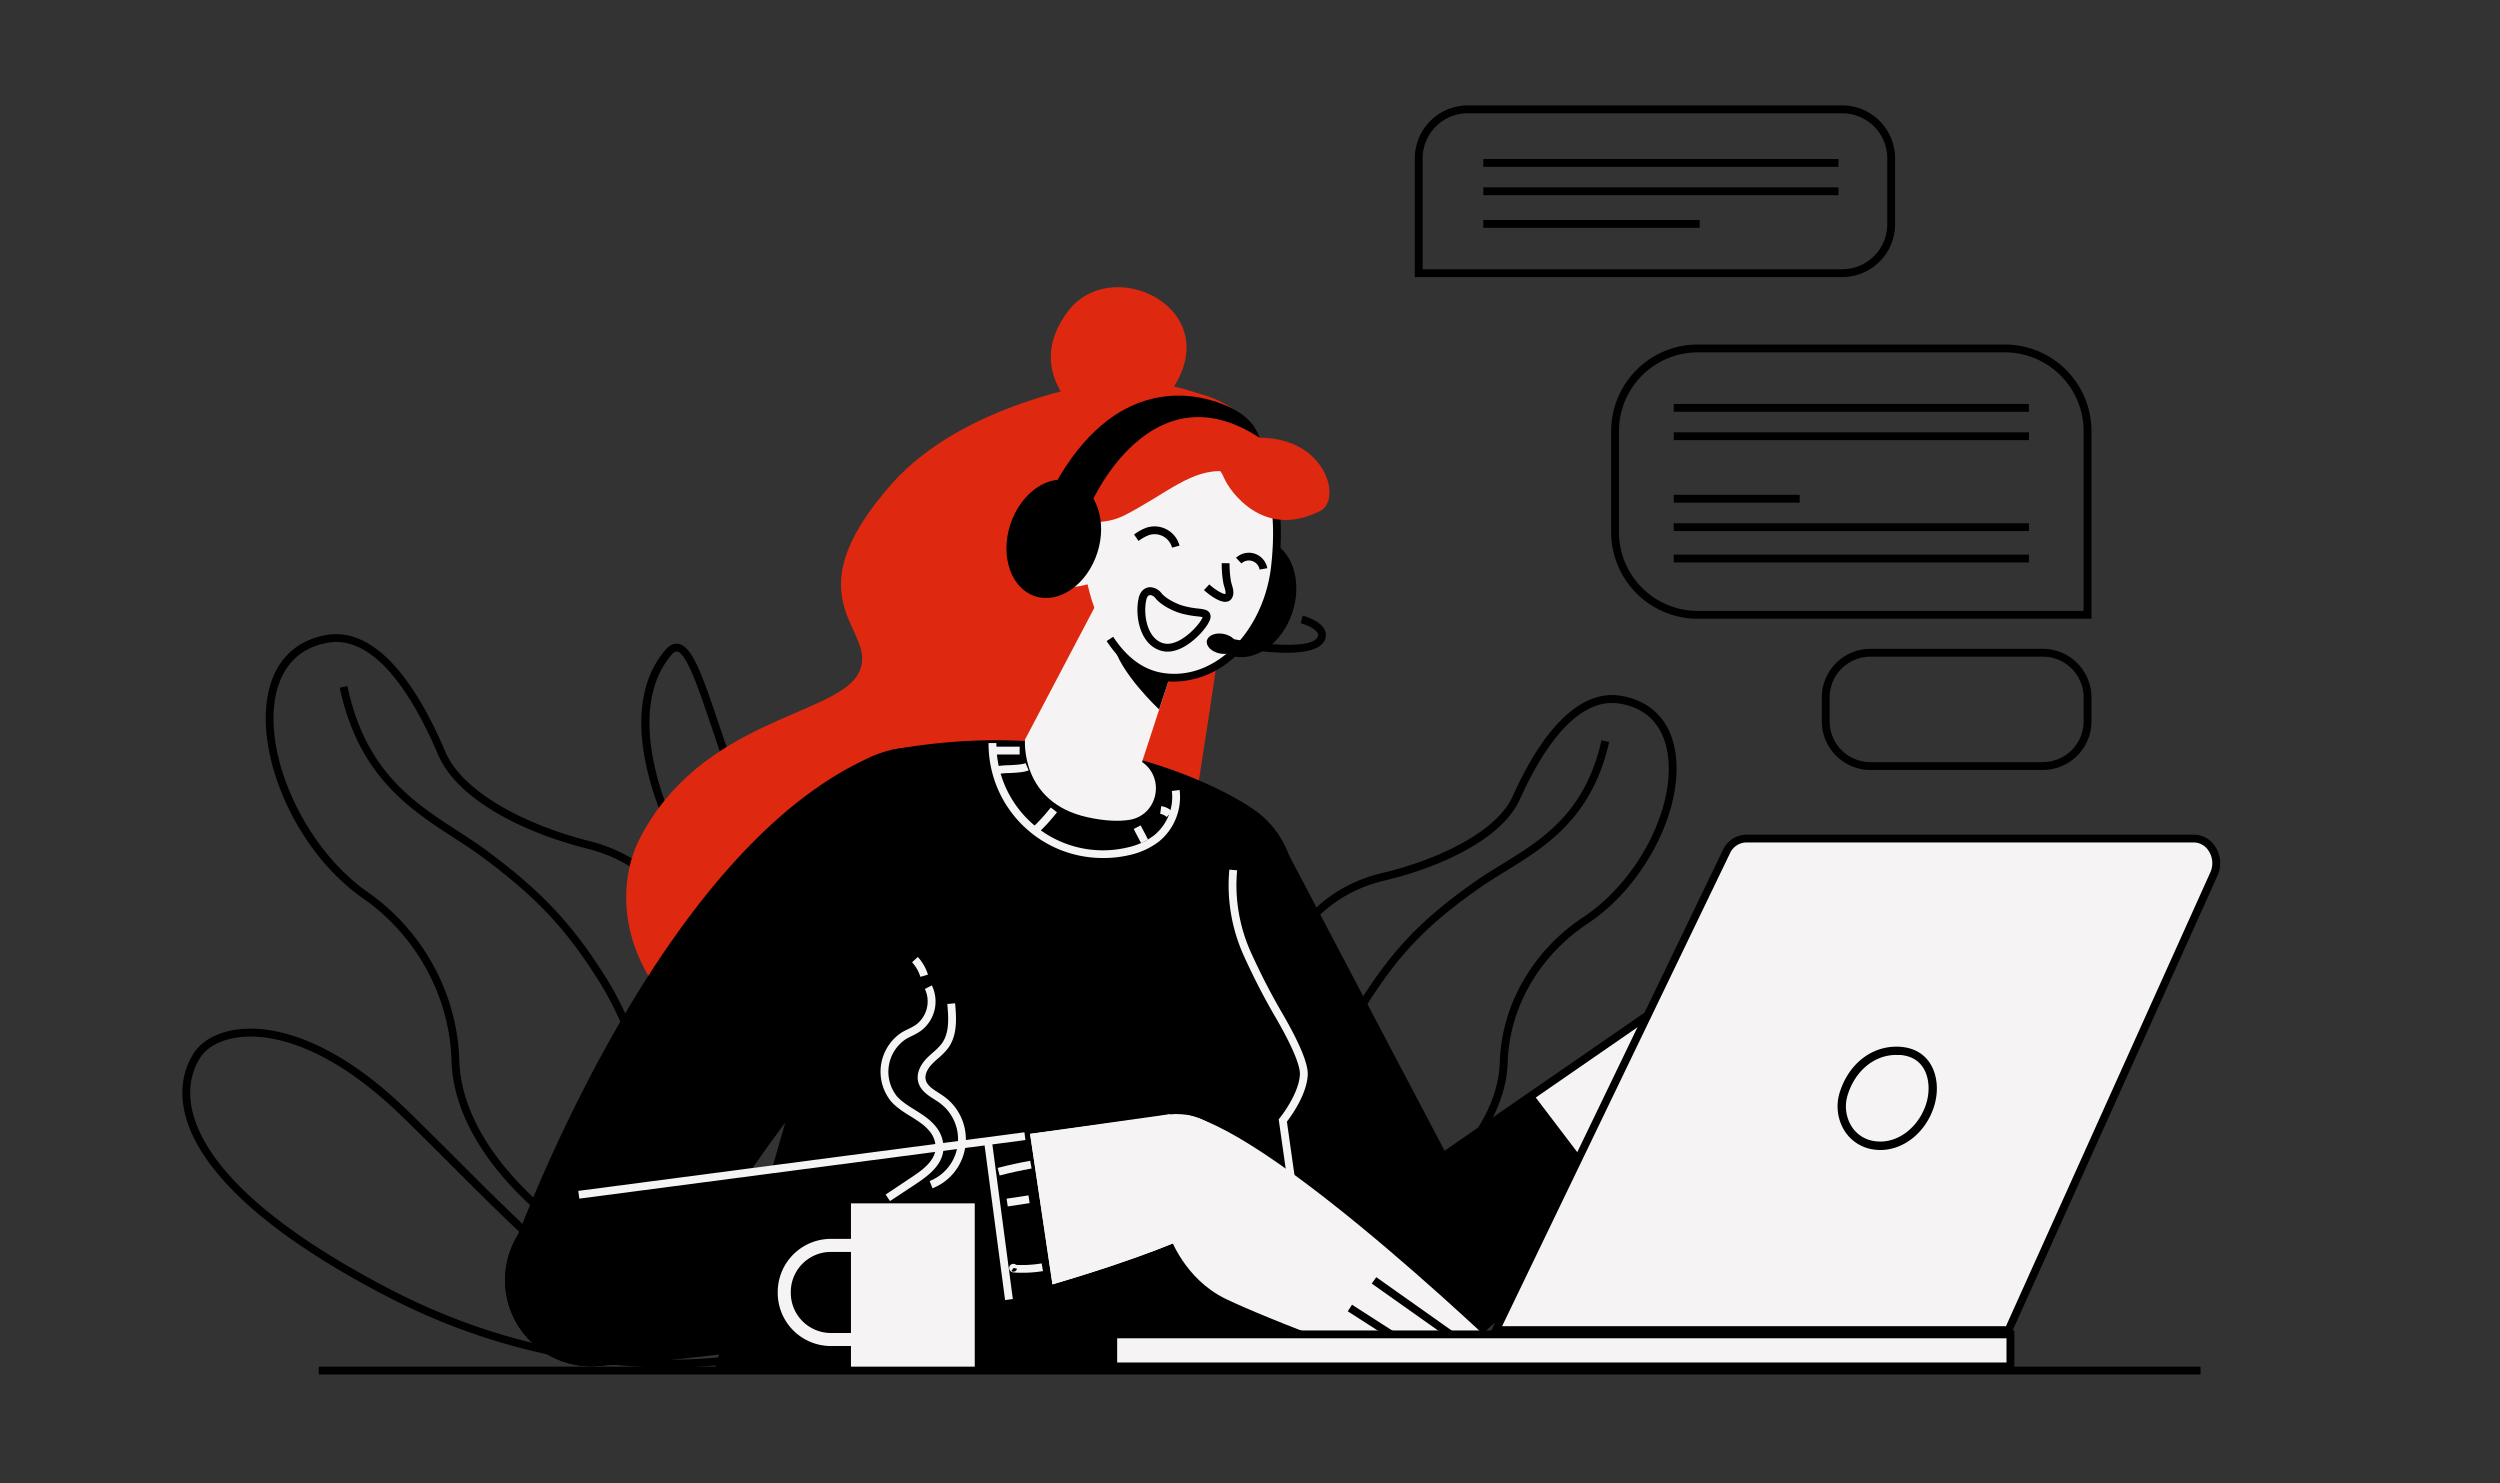 <?xml version="1.0" encoding="UTF-8"?> <svg xmlns="http://www.w3.org/2000/svg" id="Layer_1" data-name="Layer 1" viewBox="0 0 1200 712"><rect x="0" y="0" width="1200" height="712" fill="#333333" stroke="none"/><defs><style>.cls-1{fill:#de2910;}.cls-2{fill:#f5f3f4;}</style></defs><path d="M589.75,617.6l-18.26-14.45,3.63-1h0a17.49,17.49,0,0,0,4-2.4,40.89,40.89,0,0,0,17.09-34.22c-1.4-51.74,6.52-90.69,23.54-115.78,11.09-16.33,25.48-26.39,44-30.78,23.65-5.59,54.17-18.59,62.35-36.79,14.28-31.76,30.78-48.55,47.7-48.55a26.71,26.71,0,0,1,4.62.41c13.52,2.37,22.52,11.16,25.34,24.73,5.65,27.14-13.39,65.82-41.58,84.48-23.31,15.42-37.7,40.37-38.5,66.75-1,33.91-34.56,64.26-63,79.93-36.8,20.32-69.77,27.38-70.1,27.45Zm-10.67-13.24,11.61,9.19a283.51,283.51,0,0,0,68.21-26.87c27.53-15.2,60-44.42,61-76.75.84-27.6,15.86-53.69,40.18-69.78,27-17.89,45.35-54.79,40-80.57-1.76-8.47-7.06-19.12-22.31-21.8a23.15,23.15,0,0,0-4-.35c-19.37,0-34.77,25.2-44.27,46.33-8.73,19.43-39.26,32.84-64.91,38.91-17.56,4.16-31.21,13.72-41.75,29.23C606.3,476.32,598.6,514.53,600,565.47a44.67,44.67,0,0,1-18.65,37.37C580.47,603.47,579.72,604,579.08,604.36Z"></path><path d="M561.15,614.3a39.65,39.65,0,0,1-12.7-2l1.2-3.57c17.26,5.82,36-3.41,46.77-13.09,19.6-17.58,27.8-41.76,36.49-67.35,6.07-17.86,12.33-36.31,22.83-52.26,14.57-22.13,28.16-35.9,51.94-52.65,4.08-2.87,8.34-5.5,12.86-8.28,19.81-12.19,40.3-24.79,48.18-59.75l3.67.82c-8.24,36.51-30.36,50.12-49.88,62.13-4.46,2.75-8.68,5.35-12.67,8.16-23.64,16.65-36.5,29.68-51,51.64-10.23,15.54-16.42,33.77-22.4,51.4-8.47,24.92-17.22,50.7-37.55,68.94C589.56,606.8,575.66,614.3,561.15,614.3Z"></path><path d="M441.87,510.81c-42,0-96.23-57.25-120.51-110.73-17.41-38.33-18.05-69.69-1.79-88.3,1.63-1.86,3.37-2.81,5.18-2.81,7,0,11.79,13.33,20.39,38.86,3.13,9.3,6.68,19.83,10.72,30.31,1.38,3.59,2.86,7.55,4.45,11.79,15.44,41.3,41.28,110.43,83.1,117.13l-.24,3.74ZM324.75,312.73a3.76,3.76,0,0,0-2.34,1.53c-15,17.17-14.15,47.89,2.37,84.26,12.14,26.74,31.54,53.94,53.23,74.62,16.23,15.49,32.33,26,46.84,30.89-33.4-20-54.61-76.79-68.07-112.78-1.57-4.23-3-8.18-4.43-11.76-4.07-10.55-7.63-21.13-10.77-30.46C335.57,331.19,329.35,312.73,324.75,312.73Z"></path><path d="M363.83,633.75l-.91-.2c-.36-.08-36.62-8.29-77.08-31.88-31.19-18.19-68-53.36-69.13-92.62-.89-30.78-16.77-59.88-42.48-77.85-15.42-10.78-28.68-27.33-37.32-46.6-8.32-18.54-11.28-37.54-8.12-52.12,3.32-15.33,12.83-24.88,27.52-27.61a28,28,0,0,1,5.06-.47c18.57,0,36.66,19.46,52.32,56.27,9,21.25,42.68,36.39,68.74,42.91,20.32,5.08,36.11,16.75,48.27,35.68,18.7,29.08,27.39,74.28,25.85,134.32a48.81,48.81,0,0,0,18.92,40.06,18.32,18.32,0,0,0,4.49,2.82l3.22,1.06-2.56,2.18ZM161.37,308.16a24,24,0,0,0-4.37.41c-16.53,3.07-22.47,15.13-24.54,24.71-6.42,29.68,14.1,74,43.93,94.84,26.68,18.65,43.16,48.86,44.07,80.82,1.09,37.72,36.92,71.77,67.27,89.48,36.46,21.26,69.35,29.84,75.12,31.24l13.19-11c-.78-.49-1.73-1.14-2.85-2a52.6,52.6,0,0,1-20.4-43.14c1.52-59.28-7-103.76-25.25-132.2-11.62-18.08-26.67-29.23-46-34.06-28.18-7.05-61.71-22.59-71.28-45.08C199.75,337.52,182.77,308.16,161.37,308.16Z"></path><path d="M395.32,629.92c-15.94,0-31.19-8.7-41.48-18.45-22.31-21.15-31.92-51.06-41.22-80-6.59-20.5-13.41-41.71-24.69-59.8C272,446.12,257.84,431,231.81,411.59c-4.39-3.27-9-6.29-14-9.48-21.42-13.93-45.71-29.72-54.74-72l3.67-.78c8.71,40.76,31.29,55.44,53.12,69.63,5,3.23,9.67,6.28,14.15,9.62C260.18,428,275.12,444,291.13,469.69c11.52,18.49,18.41,39.92,25.07,60.64,9.57,29.79,18.62,57.93,40.22,78.41C368.32,620,389,630.77,408,624l1.26,3.55A41.27,41.27,0,0,1,395.32,629.92Z"></path><path d="M321.19,656.4c-31.77,0-81-5.91-135.38-34.07C114.52,585.39,93.75,554.45,88.88,535c-3.74-15,1.2-25.19,4.48-30,4.84-7.05,14.92-11.26,27-11.26,12.86,0,39.6,5,74.28,38.41,8.26,8,16.57,16.28,24.61,24.33,41.85,41.9,81.38,81.47,124,84.37l.47.09c13.78,4.63,22.52,5.61,27.42,5.61a18.5,18.5,0,0,0,4.77-.45l.22.73-.22-.73.15.46-.13-.47,1.14,3.58-.28-.78.25.79-.52-1.55.47,1.57C376.05,650,354.7,656.4,321.19,656.4ZM120.32,497.55c-10.8,0-19.72,3.6-23.86,9.63-2.92,4.25-7.31,13.39-3.93,26.91,4.68,18.7,25,48.61,95,84.9,53.67,27.81,102.3,33.65,133.65,33.65a238,238,0,0,0,39.89-3.23,124,124,0,0,1-18.37-4.78c-43.93-3.12-83.88-43.11-126.16-85.44-8-8-16.33-16.35-24.56-24.28C158.27,502.41,132.61,497.55,120.32,497.55Zm255.55,148.6.53,1.8Z"></path><path d="M980.55,369.58H897.81a23.39,23.39,0,0,1-23.36-23.36V334.79a23.38,23.38,0,0,1,23.36-23.35h82.74a23.38,23.38,0,0,1,23.36,23.35v11.43A23.39,23.39,0,0,1,980.55,369.58ZM897.81,315.2a19.62,19.62,0,0,0-19.6,19.59v11.43a19.62,19.62,0,0,0,19.6,19.6h82.74a19.62,19.62,0,0,0,19.6-19.6V334.79a19.62,19.62,0,0,0-19.6-19.59Z"></path><path d="M884.28,133H679.11V76A25.41,25.41,0,0,1,704.49,50.6H884.28A25.41,25.41,0,0,1,909.65,76v31.67A25.4,25.4,0,0,1,884.28,133Zm-201.41-3.76H884.28a21.64,21.64,0,0,0,21.61-21.61V76a21.64,21.64,0,0,0-21.61-21.62H704.49A21.65,21.65,0,0,0,682.87,76Z"></path><rect x="711.98" y="76.31" width="170.48" height="3.76"></rect><rect x="711.98" y="89.93" width="170.48" height="3.76"></rect><rect x="711.98" y="105.6" width="103.86" height="3.76"></rect><path d="M1003.91,297h-189a41.6,41.6,0,0,1-41.56-41.56V206.92a41.61,41.61,0,0,1,41.56-41.56H962.35a41.61,41.61,0,0,1,41.56,41.56Zm-189-127.87a37.85,37.85,0,0,0-37.8,37.8v48.51a37.85,37.85,0,0,0,37.8,37.8h185.22V206.92a37.85,37.85,0,0,0-37.8-37.8Z"></path><rect x="803.4" y="193.89" width="170.48" height="3.76"></rect><rect x="803.4" y="207.51" width="170.48" height="3.76"></rect><rect x="803.4" y="237.52" width="60.45" height="3.76"></rect><rect x="803.4" y="251.15" width="170.48" height="3.76"></rect><rect x="803.4" y="266.21" width="170.48" height="3.76"></rect><path class="cls-1" d="M527.76,183.88s-65.25,9.45-99.6,48.22c-51.58,58.23-3.6,70.72-16.62,92-12,19.62-75.31,21.66-104.43,78.36-24.94,48.57,14.3,154.76,243.13,118,32.69-173.14,49.31-317.25,49.31-317.25S576.29,178.77,527.76,183.88Z"></path><path class="cls-2" d="M778,515.54l52.75-22.34s34.48,50.6,28.35,121.26H796.43s-18.16-56-18.45-98.92Z"></path><polygon class="cls-2" points="657.76 579.28 694.61 652.98 828.37 532.84 792.56 486.2 657.76 579.28 657.76 579.28"></polygon><polygon points="658.39 579.28 695.25 652.98 777.14 579.42 736.2 525.55 658.39 579.28"></polygon><circle cx="679.54" cy="614.46" r="41.37" transform="translate(-72.46 1137.74) rotate(-76.95)"></circle><path d="M694,656l-38.68-77.37,133-91.83c5.88-4,13.44-6.62,19.28-6.62A31.36,31.36,0,0,1,831.31,491l.13-.05,1,1.4-1.61,1.06.59,1.57-1.27.48-.87-1.06A27.59,27.59,0,0,0,807.61,484c-5.05,0-11.94,2.39-17.15,6l-130.29,90,35,70,88.74-79.71,2.51,2.8Z"></path><polygon points="550.75 432.37 612.95 399.56 717.77 598.63 645.85 638.46 550.75 432.37"></polygon><circle cx="679.54" cy="614.46" r="41.37" transform="translate(-72.46 1137.74) rotate(-76.95)"></circle><path d="M428.09,359.91l-85.22,298h289.9l-17-120s9.57-11.73,10.08-21.94c.31-6.16-6.6-19.34-12.13-28.83A317.4,317.4,0,0,1,599,458.47l-.17-.38a80.09,80.09,0,0,1-6.86-40.5l7.72-30.4S532.76,340.85,428.09,359.91Z"></path><circle cx="576.29" cy="425.67" r="45.02" transform="translate(27.46 886.2) rotate(-76.45)"></circle><circle cx="437.62" cy="403.91" r="45.02" transform="translate(-139.31 256.25) rotate(-28.35)"></circle><path class="cls-2" d="M630.9,658.13,613.77,537.27l.52-.64c.1-.11,9.19-11.38,9.66-20.85.22-4.4-4-14.27-11.88-27.79-5.26-9-10.24-18.69-14.82-28.74l-.17-.38a82.15,82.15,0,0,1-7-41.45l3.74.34a78.38,78.38,0,0,0,6.7,39.55l.17.38c4.53,9.94,9.46,19.5,14.65,28.41C623.8,500.65,628,510.7,627.71,516c-.47,9.41-7.91,19.69-10,22.38l16.9,119.26Z"></path><path class="cls-2" d="M529.82,411.84a54.75,54.75,0,0,1-55.31-55.18l3.76,0A51.13,51.13,0,0,0,541,406.82a32.55,32.55,0,0,0,12.84-5.76,23.7,23.7,0,0,0,8.64-21.37l3.73-.5a27.54,27.54,0,0,1-10,24.82,36.23,36.23,0,0,1-14.31,6.47A53,53,0,0,1,529.82,411.84Z"></path><path class="cls-2" d="M497.45,400.66l-2.56-2.75a86.48,86.48,0,0,0,9.47-10.32l3,2.31A89,89,0,0,1,497.45,400.66Z"></path><rect class="cls-2" x="545.74" y="396.59" width="3.76" height="7.65" transform="translate(-123.41 300.7) rotate(-27.72)"></rect><path class="cls-2" d="M560,392.18a5.62,5.62,0,0,0-3.11-1.5l.5-3.73a9.32,9.32,0,0,1,5.22,2.53Z"></path><path class="cls-2" d="M478.51,371.63l-.95-3.64a36.85,36.85,0,0,1,6.78-.69c3-.15,6.32-.31,7.91-1l1.5,3.45c-2.22,1-5.78,1.14-9.23,1.31A36.5,36.5,0,0,0,478.51,371.63Z"></path><rect class="cls-2" x="476.22" y="358.4" width="13.21" height="3.76"></rect><path d="M323.47,626.2,243,607.73c.14-.13,69-199.29,176.76-245.14a752.86,752.86,0,0,1,51.12,71.68s-102.8,93.8-147.39,191.93Z"></path><circle cx="283.8" cy="614.46" r="41.37" transform="translate(-351.36 380.65) rotate(-45)"></circle><path d="M280,573.08l3.76,82.75s78.4-4,153.05-21.45c27.34-6.4,49.95-12.47,68.32-17.89l-10.75-72.24Z"></path><circle cx="283.8" cy="614.46" r="41.37" transform="translate(-351.36 380.65) rotate(-45)"></circle><path class="cls-2" d="M565,534.77l-70.55,9.48,10.75,72.24c46.14-13.59,65.49-23,65.49-23Z"></path><circle class="cls-2" cx="564.97" cy="564.39" r="29.62"></circle><path class="cls-2" d="M569.29,535.08l-7.6,58.75s6.93,20.12,26.68,29.65,83.43,34.39,98.75,34.39h43.25S613.88,544.41,569.29,535.08Z"></path><path class="cls-2" d="M561.69,534.77l-67.27,9.48,10.75,72.24c46.14-13.59,65.49-23,65.49-23Z"></path><rect x="686.77" y="599.56" width="3.76" height="71.33" transform="translate(-227.67 830.46) rotate(-54.72)"></rect><rect x="669.41" y="615.17" width="3.76" height="55.45" transform="translate(-232.42 860.25) rotate(-57.29)"></rect><rect class="cls-2" x="279.08" y="556.79" width="216.31" height="3.76" transform="matrix(0.99, -0.13, 0.13, 0.99, -71.1, 56.68)"></rect><rect class="cls-2" x="477.48" y="548.41" width="3.76" height="75.68" transform="translate(-72.9 68.09) rotate(-7.55)"></rect><path class="cls-2" d="M479.82,564.24l-.95-3.64c5.14-1.34,10.4-2.49,15.63-3.43l.66,3.71C490,561.8,484.87,562.93,479.82,564.24Z"></path><rect class="cls-2" x="483.92" y="572.44" width="10.61" height="3.76" transform="matrix(0.99, -0.15, 0.15, 0.99, -81.79, 81.24)"></rect><path class="cls-2" d="M490.68,610.92c-1.36,0-2.73,0-4.09-.14a2.22,2.22,0,0,1-2.12-1.6,2,2,0,0,1,.77-2.16,2.06,2.06,0,0,1,2.36,0l.16.12a56.38,56.38,0,0,0,12.24-.71l.63,3.7A59.31,59.31,0,0,1,490.68,610.92Zm-5.95-2.8,1.82.48-1.09,1.47a1.73,1.73,0,0,0,2,0,1.75,1.75,0,0,0,.69-1.07Z"></path><ellipse cx="599.55" cy="287.05" rx="29.01" ry="21.96" transform="translate(141.75 769.01) rotate(-72.06)"></ellipse><path class="cls-2" d="M563.52,318.72l-15.33,47,.13.09c11.22,7.95,7.22,25.74-6.4,27.76-5.06.75-11.51.53-19.72-1.25C489.49,385.26,492,355,492,355l35.75-67.94Z"></path><path d="M561.37,325.3l-5,15.21s-19.08-17.73-22-31.53C541.89,318.89,551.8,326.08,561.37,325.3Z"></path><path class="cls-2" d="M523.17,285s8.68,35.76,34.73,39.84,50.56-20.43,54.14-53.12-2.16-66.65-40.35-70C536.45,198.69,508.86,233.94,523.17,285Z"></path><path d="M563.51,327.17a37.55,37.55,0,0,1-5.9-.46c-10.33-1.62-19.22-8-26.42-19l3.14-2.06c6.6,10.07,14.62,15.92,23.86,17.36,10.06,1.58,20.14-1.22,29.13-8.1,12.37-9.47,20.92-25.68,22.85-43.36,2.7-24.66-.66-42.92-10-54.27-6.53-8-16.18-12.54-28.66-13.63l.32-3.75c13.53,1.18,24,6.22,31.25,15,10,12.15,13.62,31.35,10.81,57.06-2,18.68-11.13,35.86-24.31,45.94A43,43,0,0,1,563.51,327.17Z"></path><path class="cls-1" d="M498.14,241.09s22,16.34,41.88,6.13,32.18-22.48,48-20.95,21.46-3.57,21.46-3.57-5.87-35.74-51.08-35.76C501.46,186.92,498.14,241.09,498.14,241.09Z"></path><path class="cls-1" d="M576.29,216.57s8.17,5.62,11.23,12.77,19.2,29.12,45.25,16.35C647.58,240.58,632.77,193.18,576.29,216.57Z"></path><path class="cls-1" d="M521.63,201.57s-31.66-21.78-9.19-51.91,83.25,2,44.44,44.44C527.76,203.8,521.63,201.57,521.63,201.57Z"></path><path d="M588.17,288.89c-4.21,0-10.21-5.59-10.27-5.65l2.57-2.74c2.81,2.64,6.49,4.7,7.66,4.64.35-.75-.09-2.24-.45-3.45a15.91,15.91,0,0,1-.51-2,50.07,50.07,0,0,1-.73-9.38l3.76.06a46.72,46.72,0,0,0,.67,8.67,15.27,15.27,0,0,0,.41,1.55c.58,1.95,1.38,4.63-.15,6.82a3.43,3.43,0,0,1-2.52,1.43Z"></path><path d="M560.38,312.78a10.81,10.81,0,0,1-2.68-.33c-10.29-2.58-13.1-16.31-11.17-25.24.85-3.94,3.43-5.35,5.56-5.35a7.36,7.36,0,0,1,5.53,3c1.79,2.21,6.53,4.9,10.58,6a43.25,43.25,0,0,0,7,1.25c2.78.31,5.65.63,5.87,3.64.21,2.69-3.61,7-4.78,8.29C573.84,306.68,567.42,312.78,560.38,312.78Zm-8.29-27.16c-1.19,0-1.69,1.5-1.89,2.39-1.56,7.24.53,18.82,8.41,20.8a7.33,7.33,0,0,0,1.77.21c7.5,0,16.06-10,16.87-12.79a20.43,20.43,0,0,0-2.49-.37,47.27,47.27,0,0,1-7.55-1.35c-4.85-1.32-10.23-4.44-12.51-7.26A3.77,3.77,0,0,0,552.09,285.62Z"></path><path d="M562.59,262.87a8.67,8.67,0,0,0-11-6.05,19.61,19.61,0,0,0-5.09,2.84l-2.14-3.09a22.54,22.54,0,0,1,6.11-3.34,12.43,12.43,0,0,1,15.7,8.67Z"></path><path d="M604.6,273.39a5.21,5.21,0,0,0-8.72-2.93l-2.58-2.72a9,9,0,0,1,15,5Z"></path><path d="M524,241.12s28.52-65.18,80.55-31c-1.68-5-5.4-11-16.57-15.66-18.77-7.88-56.48-11.85-84.4,43.31C519.56,244.59,524,241.12,524,241.12Z"></path><path d="M617.56,313.32c-12.4,0-27.11-2.95-31.51-3.9l.79-3.67c17.49,3.75,43.21,6.19,45.66-.15a1.94,1.94,0,0,0-.07-1.71c-1.24-2.44-6.39-4.3-8.1-4.76l1-3.63c.84.23,8.26,2.33,10.47,6.69A5.72,5.72,0,0,1,636,307C634.14,311.8,626.44,313.32,617.56,313.32Z"></path><path d="M593.6,310.41c-.51,2.59-4.13,4.06-8.08,3.27s-6.74-3.52-6.22-6.12,4.13-4.06,8.08-3.27S594.12,307.81,593.6,310.41Z"></path><path class="cls-2" d="M524,279.84s-28,10.51-25.87-16.31,26.38-18.28,29.62-7.4C524.79,277.12,524,279.84,524,279.84Z"></path><ellipse cx="505.84" cy="258.63" rx="29.01" ry="21.96" transform="translate(103.95 660.19) rotate(-72.06)"></ellipse><path class="cls-2" d="M427.19,576.52l-2.08-3.14L437.68,565c5.17-3.44,10.73-7.58,11.37-13.27a12.06,12.06,0,0,0-2.75-8.6c-2.36-3-5.68-5.09-9.2-7.28-3.27-2-6.65-4.14-9.33-7.11a22.6,22.6,0,0,1,4.79-33c1.1-.68,2.24-1.24,3.34-1.78a28.11,28.11,0,0,0,3.84-2.14,14,14,0,0,0,4.2-17.12l3.34-1.72a17.64,17.64,0,0,1-5.38,21.92,32.26,32.26,0,0,1-4.33,2.43c-1.08.53-2.09,1-3,1.61a18.87,18.87,0,0,0-4,27.33c2.33,2.58,5.34,4.45,8.52,6.44,3.65,2.27,7.41,4.61,10.18,8.15a15.85,15.85,0,0,1,3.53,11.34c-.82,7.3-7.15,12.07-13,16Z"></path><path class="cls-2" d="M441.79,468.89a18.52,18.52,0,0,0-4-7l2.76-2.55a22.15,22.15,0,0,1,4.87,8.49Z"></path><path class="cls-2" d="M447.61,570.39l-1.39-3.49a21.59,21.59,0,0,0,4.59-37.65c-.73-.53-1.52-1-2.31-1.54-3.17-2-6.77-4.34-7.78-8.46-.87-3.56.61-7.66,4.07-11.24,1-1,2-1.91,3-2.79a27.85,27.85,0,0,0,4.34-4.43c3.54-5,3.24-11.75,2.57-18.87l3.75-.35c.73,7.86,1,15.4-3.26,21.41a31.49,31.49,0,0,1-4.92,5.06c-1,.87-1.92,1.69-2.78,2.59-1.21,1.24-3.92,4.48-3.13,7.73.65,2.65,3.33,4.37,6.16,6.19.85.54,1.68,1.08,2.47,1.64a25.35,25.35,0,0,1-5.39,44.2Z"></path><rect class="cls-2" x="408.46" y="577.61" width="59.42" height="80.26"></rect><path class="cls-2" d="M417.67,646.09H398.8a25.52,25.52,0,0,1-25.49-25.49v-.45a25.52,25.52,0,0,1,25.49-25.49h18.87v6.26H398.8a19.25,19.25,0,0,0-19.22,19.23v.45a19.25,19.25,0,0,0,19.22,19.23h18.87Z"></path><rect x="152.99" y="655.99" width="903.25" height="3.76"></rect><rect class="cls-2" x="534.36" y="640.5" width="430.64" height="15.32"></rect><path d="M966.89,657.71H532.48V638.62H966.89ZM536.24,654H963.13V642.38H536.24Z"></path><path class="cls-2" d="M828.67,408.8,718,638.46H964.08l98.57-218.9c3.54-7.87-1.68-17.07-9.68-17.07H838.22A10.72,10.72,0,0,0,828.67,408.8Z"></path><path d="M965.29,640.34H715L827,408a12.54,12.54,0,0,1,11.24-7.37H1053a12.26,12.26,0,0,1,10.38,5.84,14.52,14.52,0,0,1,1,13.88ZM721,636.58H962.86l98.08-217.79a10.75,10.75,0,0,0-.75-10.3,8.55,8.55,0,0,0-7.22-4.12H838.22a8.83,8.83,0,0,0-7.85,5.24Z"></path><path class="cls-2" d="M925.87,532.29c4.36-11.21,1.54-26.48-13.44-27.8-12.36-1.08-23.38,7.22-27.49,20.68-3.21,10.5,2.44,23.14,15.17,24.71C910.81,551.21,921.38,543.81,925.87,532.29Z"></path><path d="M902.59,552h0a22.61,22.61,0,0,1-2.73-.17A19.68,19.68,0,0,1,885.51,543,22.25,22.25,0,0,1,883,524.58c4.12-13.47,14.81-22.18,27.24-22.18.77,0,1.56,0,2.33.1,6.21.55,11.07,3.37,14,8.15,3.72,6,4.14,14.55,1.1,22.36C923.31,544.39,913.2,552,902.59,552Zm7.68-45.64c-10.63,0-19.82,7.59-23.42,19.35a18.21,18.21,0,0,0,2,15.1,15.48,15.48,0,0,0,11.48,7,18.58,18.58,0,0,0,2.24.14c9,0,17.58-6.63,21.42-16.48,2.55-6.56,2.25-13.94-.76-18.8-2.32-3.72-6-5.84-11-6.27C911.59,506.43,910.92,506.4,910.27,506.4Z"></path></svg> 